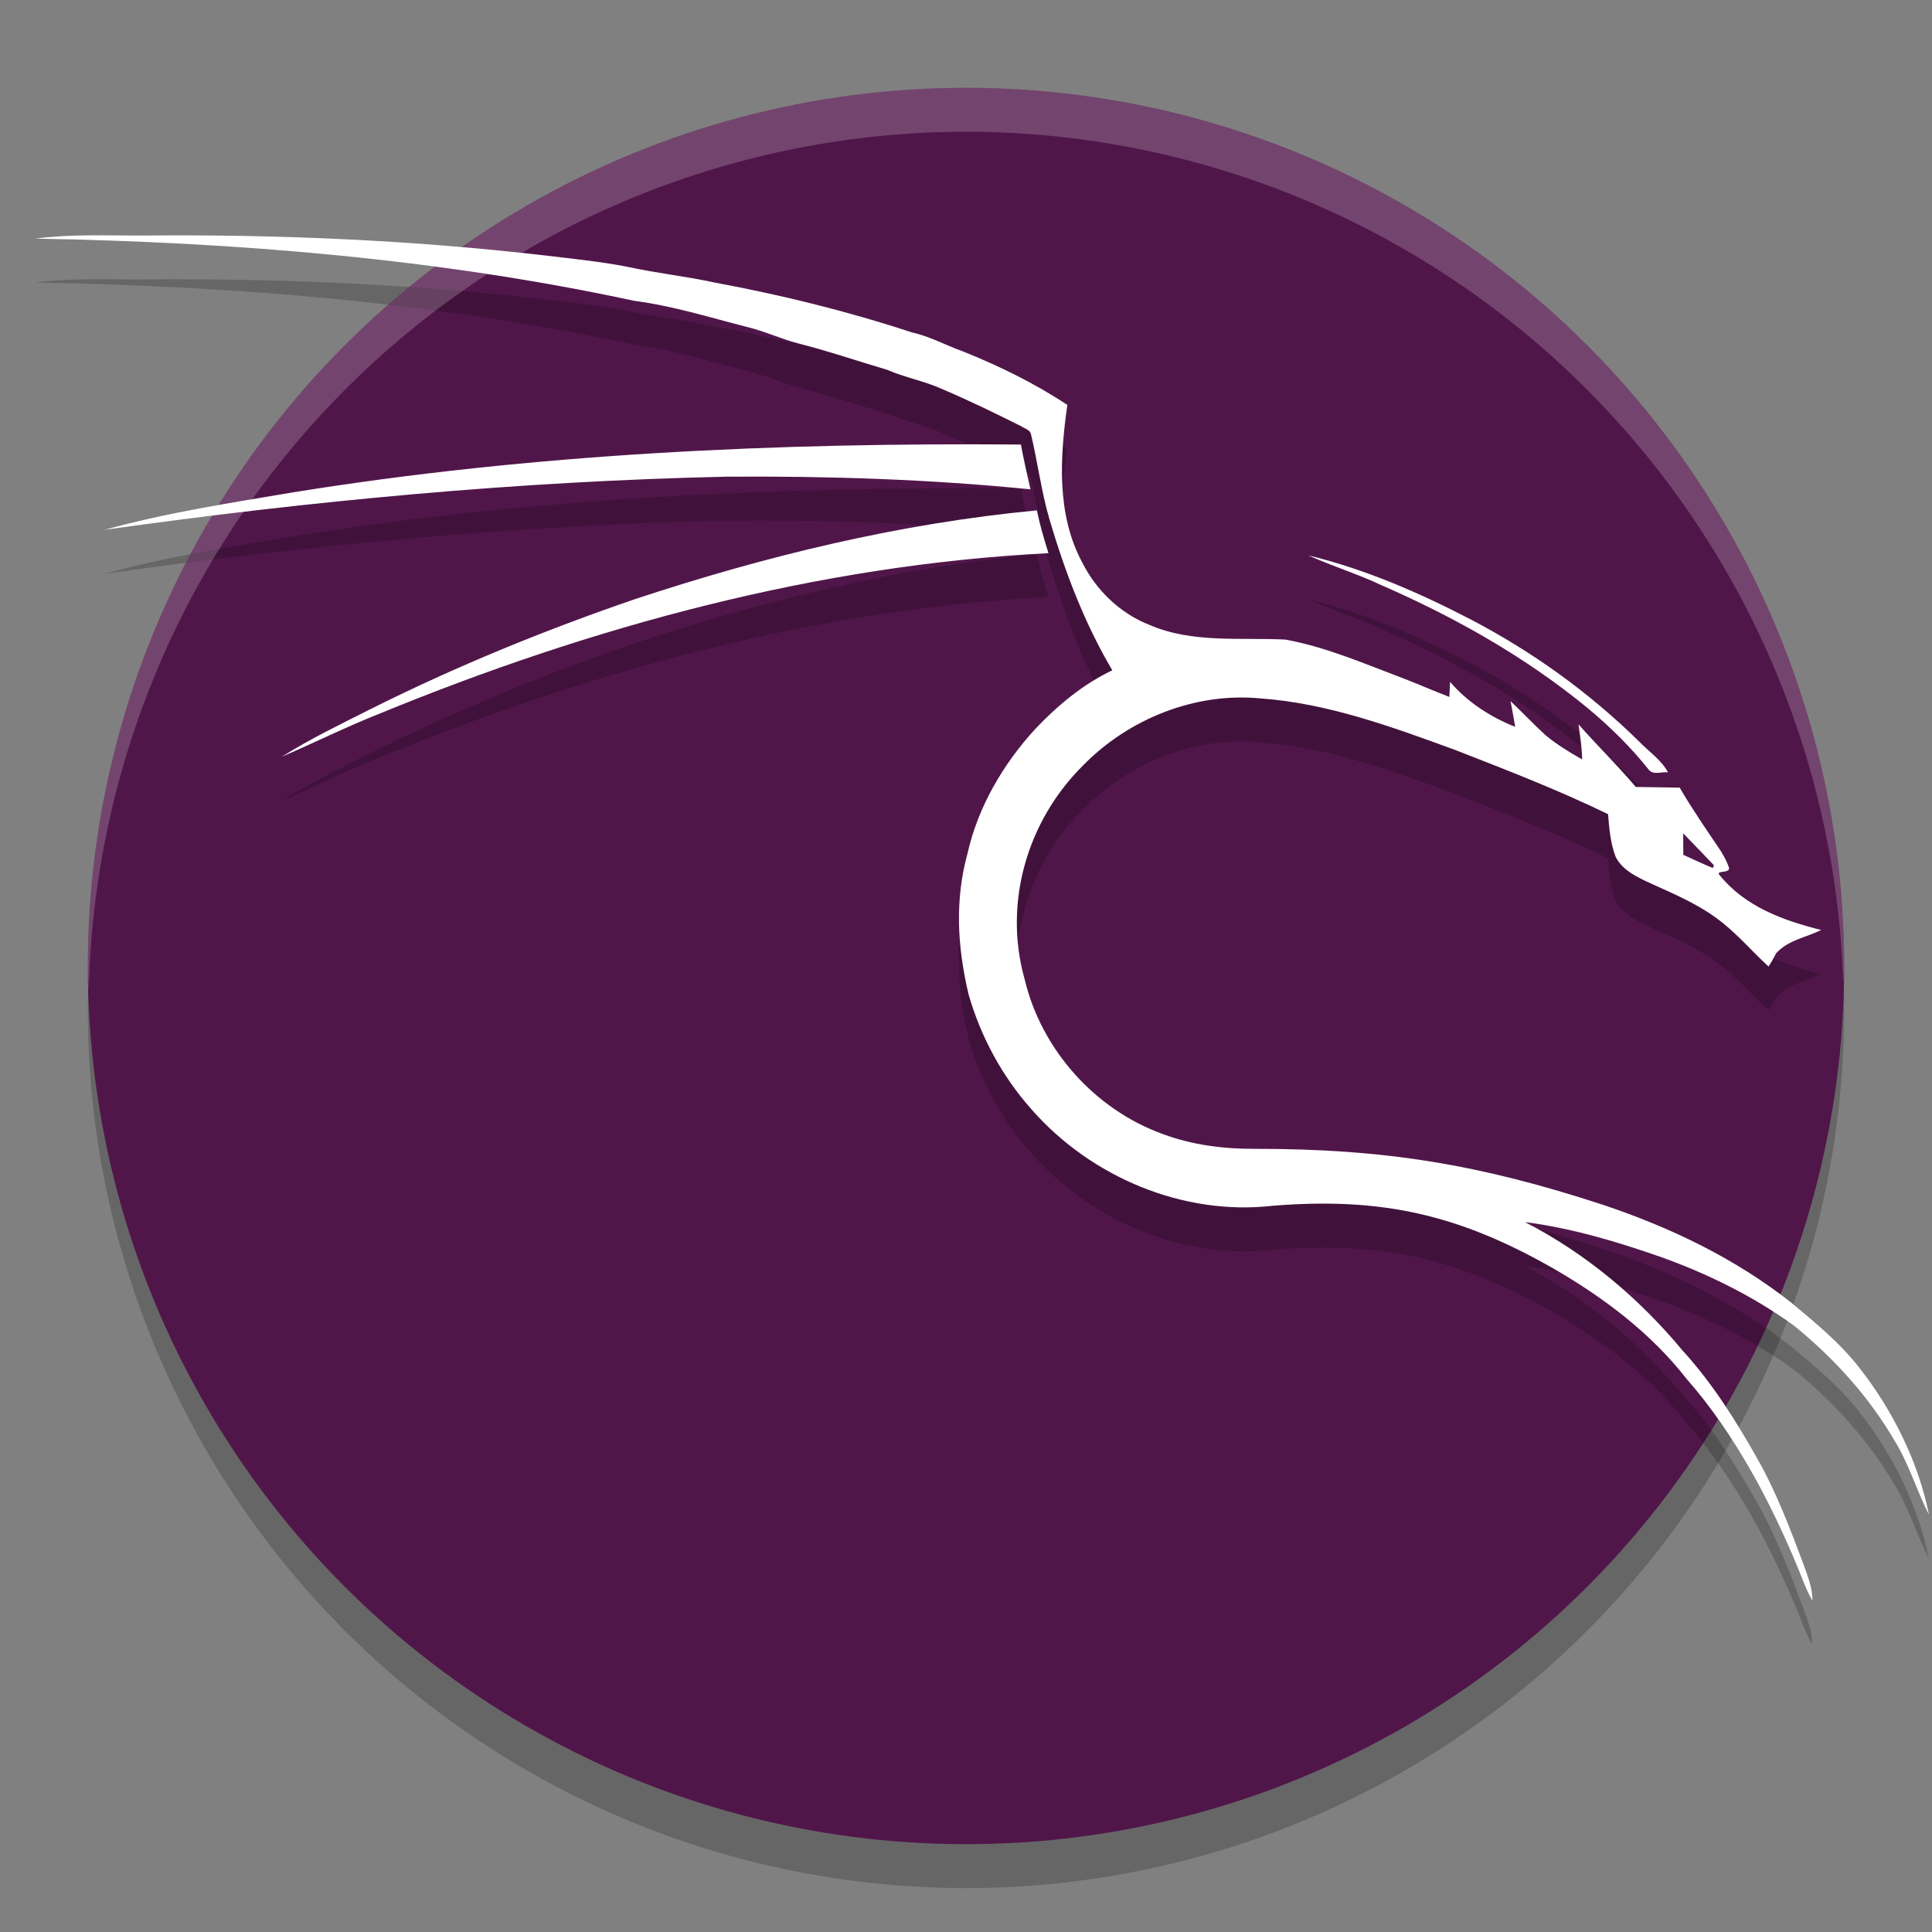 <svg xmlns="http://www.w3.org/2000/svg" width="22" height="22" version="1.1">
 <rect width="100%" height="100%" fill="#808080" stroke="none"/>
 <circle style="opacity:0.2" cx="11" cy="11.5" r="10"/>
 <circle style="fill:#50164a" cx="11" cy="11" r="10"/>
 <path style="opacity:0.2" d="m 1.021,3.18 c -0.208,0.002 -0.414,0.011 -0.621,0.037 2.289,0.041 4.583,0.227 6.824,0.709 0.433,0.057 0.851,0.188 1.273,0.295 0.204,0.048 0.395,0.139 0.598,0.191 0.339,0.086 0.67,0.2 1.006,0.299 0.205,0.089 0.427,0.128 0.631,0.221 0.305,0.13 0.603,0.276 0.898,0.424 0.038,0.026 0.099,0.037 0.109,0.09 0.077,0.322 0.117,0.653 0.211,0.971 0.176,0.595 0.398,1.181 0.715,1.717 -0.337,0.161 -0.628,0.404 -0.883,0.674 -0.363,0.399 -0.645,0.879 -0.766,1.408 -0.147,0.541 -0.116,1.066 0.012,1.607 0.138,0.485 0.385,0.938 0.721,1.314 0.674,0.768 1.724,1.212 2.746,1.094 1.232,-0.099 2.115,0.098 3.197,0.717 0.568,0.329 1.106,0.733 1.512,1.254 0.551,0.627 0.965,1.414 1.281,2.184 0.046,0.116 0.088,0.234 0.152,0.342 0,-0.144 -0.053,-0.279 -0.102,-0.412 -0.147,-0.393 -0.313,-0.83 -0.521,-1.195 -0.246,-0.438 -0.516,-0.868 -0.855,-1.24 -0.496,-0.597 -1.103,-1.107 -1.795,-1.463 0.528,0.068 1.042,0.221 1.543,0.396 0.536,0.192 1.053,0.446 1.516,0.779 0.457,0.37 0.86,0.814 1.156,1.324 0.154,0.247 0.251,0.573 0.385,0.83 -0.118,-0.595 -0.416,-1.193 -0.789,-1.666 -0.221,-0.287 -0.502,-0.515 -0.777,-0.746 -0.636,-0.502 -1.376,-0.857 -2.141,-1.113 -1.404,-0.461 -2.491,-0.639 -3.965,-0.639 -0.356,0.002 -0.716,-0.043 -1.051,-0.168 C 12.469,13.137 11.858,12.452 11.668,11.653 11.423,10.784 11.695,9.849 12.334,9.215 12.853,8.685 13.61,8.381 14.354,8.454 c 0.768,0.055 1.498,0.323 2.215,0.586 0.587,0.229 1.176,0.455 1.742,0.732 0.015,0.164 0.028,0.331 0.088,0.486 0.081,0.158 0.254,0.235 0.408,0.307 0.293,0.131 0.569,0.248 0.818,0.451 0.184,0.149 0.338,0.332 0.514,0.49 0.059,-0.094 0.069,-0.118 0.086,-0.15 0.009,-0.009 0.001,-5.3e-5 0.014,-0.014 0.133,-0.139 0.331,-0.167 0.5,-0.252 -0.44,-0.11 -0.872,-0.269 -1.16,-0.629 -0.046,-0.056 0.145,-0.006 0.105,-0.094 -0.028,-0.074 -0.054,-0.117 -0.092,-0.182 -0.16,-0.236 -0.322,-0.47 -0.465,-0.717 -0.167,-0.003 -0.334,-0.005 -0.5,-0.008 -0.209,-0.246 -0.439,-0.471 -0.652,-0.713 0.018,0.133 0.041,0.266 0.041,0.4 -0.143,-0.082 -0.283,-0.167 -0.41,-0.271 -0.139,-0.126 -0.268,-0.264 -0.404,-0.393 0.018,0.097 0.037,0.195 0.053,0.293 C 16.973,8.665 16.709,8.496 16.512,8.264 c -0.003,0.057 -0.005,0.114 -0.008,0.172 C 16.328,8.369 16.156,8.293 15.98,8.225 15.539,8.059 15.103,7.868 14.637,7.784 14.123,7.758 13.578,7.827 13.092,7.618 12.756,7.487 12.483,7.224 12.322,6.903 12.029,6.356 12.07,5.705 12.154,5.112 11.781,4.864 11.376,4.667 10.961,4.5 10.767,4.431 10.586,4.33 10.383,4.286 9.651,4.044 8.902,3.859 8.145,3.719 7.816,3.646 7.479,3.612 7.15,3.54 6.836,3.479 6.517,3.447 6.199,3.409 4.689,3.234 3.167,3.169 1.646,3.182 c -0.208,0.002 -0.417,-0.004 -0.625,-0.002 z M 11.625,5.563 C 8.853,5.54 6.073,5.665 3.334,6.108 2.616,6.228 1.893,6.339 1.191,6.534 3.539,6.204 5.905,5.981 8.275,5.928 9.43,5.92 10.585,5.957 11.734,6.073 11.696,5.903 11.657,5.734 11.625,5.563 Z m 0.182,0.75 C 10.247,6.46 8.717,6.831 7.232,7.323 6.206,7.675 5.199,8.085 4.229,8.571 3.884,8.744 3.536,8.912 3.209,9.118 3.578,8.959 3.937,8.779 4.311,8.631 6.738,7.633 9.31,6.934 11.939,6.799 11.889,6.638 11.841,6.478 11.807,6.313 Z m 3.092,0.512 c 0.275,0.124 0.564,0.213 0.838,0.342 0.835,0.365 1.638,0.818 2.344,1.398 0.255,0.212 0.493,0.446 0.699,0.705 0.054,0.059 0.145,0.015 0.215,0.025 C 18.916,9.151 18.772,9.057 18.66,8.94 18.097,8.387 17.449,7.921 16.75,7.555 16.161,7.249 15.545,6.981 14.898,6.825 Z"/>
 <path style="opacity:0.2;fill:#ffffff" d="M 11,1 A 10,10 0 0 0 1,11 a 10,10 0 0 0 0.011,0.291 10,10 0 0 1 9.989,-9.791 10,10 0 0 1 9.989,9.709 10,10 0 0 0 0.011,-0.209 10,10 0 0 0 -10,-10 z"/>
 <path style="fill:#ffffff" d="M 1.021 2.68 C 0.813 2.681 0.607 2.691 0.4 2.717 C 2.689 2.758 4.983 2.944 7.225 3.426 C 7.657 3.482 8.076 3.613 8.498 3.721 C 8.702 3.769 8.893 3.86 9.096 3.912 C 9.435 3.998 9.766 4.112 10.102 4.211 C 10.307 4.3 10.529 4.339 10.732 4.432 C 11.037 4.561 11.335 4.707 11.631 4.855 C 11.669 4.881 11.729 4.893 11.74 4.945 C 11.817 5.267 11.858 5.598 11.951 5.916 C 12.127 6.511 12.349 7.097 12.666 7.633 C 12.329 7.793 12.038 8.037 11.783 8.307 C 11.42 8.706 11.138 9.186 11.018 9.715 C 10.87 10.256 10.902 10.781 11.029 11.322 C 11.168 11.807 11.414 12.261 11.75 12.637 C 12.424 13.404 13.474 13.848 14.496 13.73 C 15.728 13.631 16.611 13.828 17.693 14.447 C 18.262 14.776 18.799 15.18 19.205 15.701 C 19.756 16.328 20.17 17.115 20.486 17.885 C 20.533 18.001 20.574 18.119 20.639 18.227 C 20.639 18.082 20.585 17.947 20.537 17.814 C 20.39 17.421 20.224 16.984 20.016 16.619 C 19.77 16.181 19.5 15.751 19.16 15.379 C 18.664 14.782 18.058 14.272 17.365 13.916 C 17.893 13.984 18.407 14.137 18.908 14.312 C 19.445 14.504 19.961 14.758 20.424 15.092 C 20.881 15.462 21.284 15.905 21.58 16.416 C 21.734 16.663 21.831 16.989 21.965 17.246 C 21.847 16.651 21.549 16.053 21.176 15.58 C 20.955 15.293 20.674 15.065 20.398 14.834 C 19.763 14.332 19.023 13.977 18.258 13.721 C 16.853 13.26 15.767 13.081 14.293 13.082 C 13.937 13.084 13.577 13.039 13.242 12.914 C 12.469 12.636 11.858 11.952 11.668 11.152 C 11.423 10.284 11.695 9.348 12.334 8.715 C 12.853 8.185 13.61 7.881 14.354 7.953 C 15.121 8.008 15.851 8.277 16.568 8.539 C 17.155 8.768 17.744 8.995 18.311 9.271 C 18.325 9.435 18.338 9.603 18.398 9.758 C 18.479 9.916 18.653 9.993 18.807 10.064 C 19.099 10.196 19.376 10.313 19.625 10.516 C 19.809 10.664 19.963 10.847 20.139 11.006 C 20.198 10.911 20.208 10.888 20.225 10.855 C 20.234 10.846 20.226 10.855 20.238 10.842 C 20.371 10.703 20.569 10.674 20.738 10.59 C 20.298 10.48 19.867 10.321 19.578 9.961 C 19.533 9.905 19.723 9.955 19.684 9.867 C 19.656 9.793 19.63 9.75 19.592 9.686 C 19.432 9.449 19.27 9.215 19.127 8.969 C 18.96 8.966 18.793 8.964 18.627 8.961 C 18.418 8.715 18.188 8.49 17.975 8.248 C 17.992 8.381 18.015 8.514 18.016 8.648 C 17.873 8.567 17.733 8.481 17.605 8.377 C 17.466 8.251 17.338 8.113 17.201 7.984 C 17.219 8.082 17.238 8.18 17.254 8.277 C 16.973 8.165 16.709 7.995 16.512 7.764 C 16.509 7.821 16.506 7.878 16.504 7.936 C 16.328 7.868 16.156 7.793 15.98 7.725 C 15.539 7.559 15.103 7.368 14.637 7.283 C 14.123 7.257 13.578 7.327 13.092 7.117 C 12.756 6.986 12.483 6.723 12.322 6.402 C 12.029 5.855 12.07 5.205 12.154 4.611 C 11.781 4.364 11.376 4.166 10.961 4 C 10.767 3.931 10.586 3.829 10.383 3.785 C 9.651 3.544 8.902 3.359 8.145 3.219 C 7.816 3.146 7.479 3.112 7.15 3.039 C 6.836 2.978 6.517 2.946 6.199 2.908 C 4.689 2.734 3.167 2.668 1.646 2.682 C 1.439 2.683 1.229 2.678 1.021 2.68 z M 11.625 5.062 C 8.853 5.039 6.073 5.165 3.334 5.607 C 2.616 5.728 1.893 5.839 1.191 6.033 C 3.539 5.703 5.905 5.48 8.275 5.428 C 9.43 5.42 10.585 5.457 11.734 5.572 C 11.696 5.403 11.657 5.233 11.625 5.062 z M 11.807 5.812 C 10.247 5.959 8.717 6.331 7.232 6.822 C 6.206 7.174 5.199 7.585 4.229 8.07 C 3.884 8.244 3.536 8.411 3.209 8.617 C 3.578 8.459 3.937 8.279 4.311 8.131 C 6.738 7.133 9.31 6.433 11.939 6.299 C 11.889 6.138 11.841 5.977 11.807 5.812 z M 14.898 6.324 C 15.174 6.448 15.463 6.537 15.736 6.666 C 16.572 7.031 17.375 7.484 18.08 8.064 C 18.335 8.276 18.573 8.51 18.779 8.77 C 18.834 8.829 18.924 8.784 18.994 8.795 C 18.916 8.65 18.772 8.556 18.66 8.439 C 18.097 7.886 17.449 7.42 16.75 7.055 C 16.161 6.749 15.545 6.481 14.898 6.324 z"/>
 <path style="fill:#50164a" d="m 19.167,9.489 c 0.376,0.392 -0.011,-0.014 0.344,0.358 0.01,0.01 0.007,0.003 -0.007,0.037 -0.114,-0.046 -0.225,-0.1 -0.336,-0.15 -8e-4,-0.082 -0.001,-0.163 -0.001,-0.245 z"/>
</svg>
